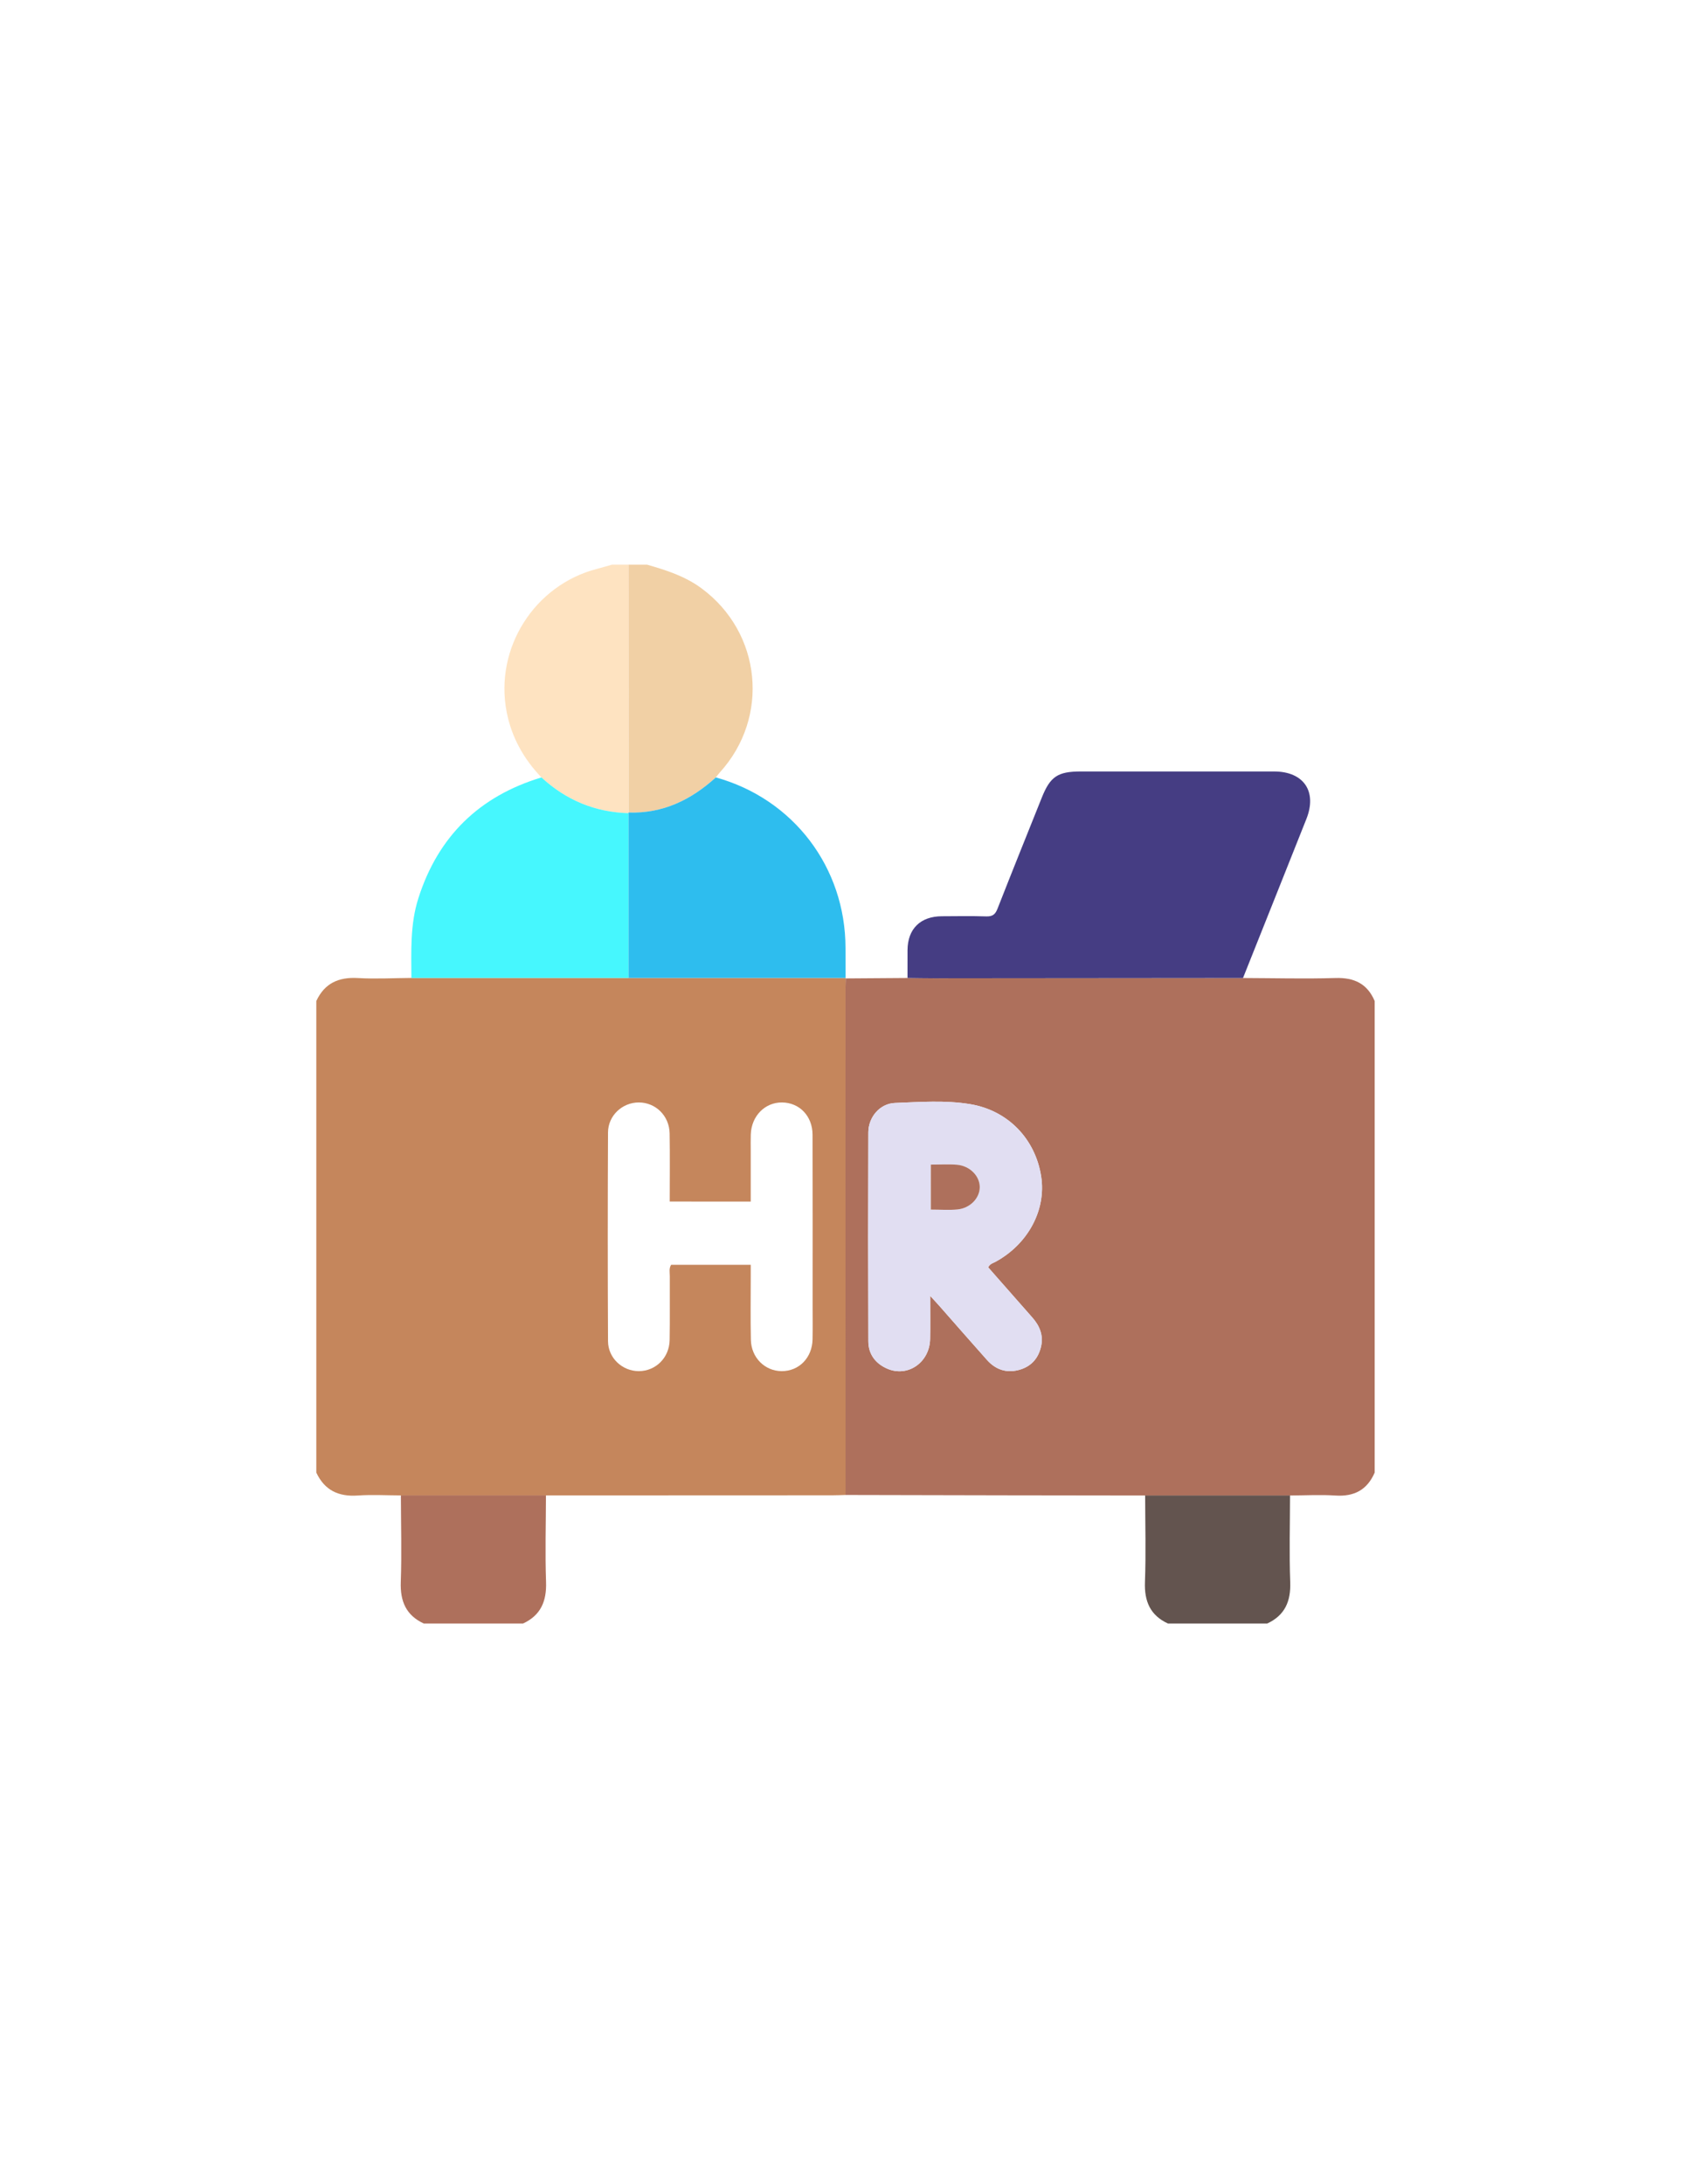 <?xml version="1.0" encoding="utf-8"?>
<!-- Generator: Adobe Illustrator 16.0.0, SVG Export Plug-In . SVG Version: 6.00 Build 0)  -->
<!DOCTYPE svg PUBLIC "-//W3C//DTD SVG 1.1//EN" "http://www.w3.org/Graphics/SVG/1.1/DTD/svg11.dtd">
<svg version="1.1" id="Capa_1" xmlns="http://www.w3.org/2000/svg" xmlns:xlink="http://www.w3.org/1999/xlink" x="0px" y="0px"
	 width="612px" height="792px" viewBox="0 0 612 792" enable-background="new 0 0 612 792" xml:space="preserve">
<g>
	<path fill-rule="evenodd" clip-rule="evenodd" fill="#C5865C" d="M114.75,533.959c0-56.993,0-113.986,0-170.979
		c2.993-6.462,8.096-8.739,15.08-8.336c6.45,0.371,12.942,0.004,19.416-0.038c26.244,0.001,52.489,0.001,78.733,0.001
		c26.258-0.001,52.516-0.003,78.774-0.004l0.053,0.176c-0.025,1.124-0.074,2.247-0.074,3.37c0,61.312,0.004,122.623,0.007,183.935
		c-1.621,0.041-3.243,0.118-4.865,0.119c-34.605,0.018-69.21,0.028-103.814,0.039c-17.543,0.001-35.087,0.001-52.63,0.001
		c-5.216-0.012-10.453-0.321-15.644,0.038C122.818,542.763,117.739,540.39,114.75,533.959z M242.958,435.687
		c0-8.507,0.106-16.606-0.034-24.702c-0.111-6.402-5.083-11.234-11.205-11.229c-5.954,0.007-11.118,4.745-11.147,10.882
		c-0.12,25.226-0.123,50.452,0.002,75.677c0.031,6.138,5.219,10.872,11.166,10.867c6.118-0.005,11.071-4.845,11.186-11.255
		c0.139-7.74,0.017-15.485,0.058-23.228c0.007-1.329-0.356-2.733,0.478-4.076c9.531,0,19.059,0,28.886,0
		c0,1.659-0.001,3.019,0,4.379c0.004,7.617-0.12,15.238,0.051,22.853c0.144,6.445,5.085,11.294,11.146,11.327
		c6.32,0.035,11.105-4.845,11.23-11.549c0.075-3.995,0.021-7.993,0.021-11.988c-0.001-20.731,0.032-41.461-0.026-62.191
		c-0.019-6.772-4.741-11.64-11.067-11.697c-6.203-0.055-11.085,4.891-11.335,11.54c-0.075,1.995-0.02,3.995-0.021,5.993
		c-0.001,6.073,0,12.146,0,18.397C262.38,435.687,252.94,435.687,242.958,435.687z"/>
	<path fill-rule="evenodd" clip-rule="evenodd" fill="#AE705C" d="M306.737,542.084c-0.003-61.313-0.007-122.623-0.007-183.935
		c0-1.124,0.049-2.247,0.074-3.37c7.471-0.053,14.942-0.107,22.413-0.16c3.244,0.038,6.488,0.11,9.733,0.108
		c37.326-0.024,74.653-0.062,111.979-0.095c11.19,0.033,22.388,0.336,33.566-0.001c6.782-0.204,11.528,2.058,14.205,8.349
		c0,56.993,0,113.986,0,170.979c-2.708,6.283-7.448,8.78-14.263,8.326c-5.46-0.363-10.966-0.035-16.453-0.015
		c-17.518,0-35.036,0.001-52.555,0.002c-16.742-0.022-33.484-0.037-50.227-0.066C345.716,542.172,326.227,542.125,306.737,542.084z
		 M358.485,459.545c0.661-1.327,1.733-1.508,2.586-1.97c11.845-6.408,18.529-18.831,16.641-30.982
		c-2.117-13.621-12.047-23.951-25.751-26.218c-9.037-1.495-18.215-0.782-27.307-0.436c-5.463,0.209-9.628,5.125-9.647,10.689
		c-0.091,25.245-0.089,50.491,0.006,75.737c0.018,4.666,2.569,8.054,6.828,9.912c7.454,3.252,15.393-2.222,15.581-10.729
		c0.109-4.903,0.021-9.811,0.021-15.673c1.589,1.736,2.43,2.625,3.237,3.543c5.784,6.563,11.527,13.161,17.354,19.688
		c3.071,3.441,6.914,4.853,11.482,3.67c4.404-1.141,7.103-4.06,8.135-8.433c0.973-4.123-0.48-7.591-3.204-10.667
		C369.079,471.616,363.746,465.525,358.485,459.545z"/>
	<path fill-rule="evenodd" clip-rule="evenodd" fill="#F1D0A5" d="M234.735,204.75c6.945,1.992,13.761,4.167,19.721,8.554
		c21.836,16.073,24.927,46.776,6.629,66.839c-0.501,0.55-0.93,1.166-1.394,1.751c-8.986,8.159-19.247,13.146-31.678,12.731
		c-0.009-29.958-0.018-59.917-0.027-89.876C230.235,204.75,232.485,204.75,234.735,204.75z"/>
	<path fill-rule="evenodd" clip-rule="evenodd" fill="#FEE3C1" d="M227.986,204.75c0.009,29.959,0.018,59.918,0.027,89.876
		l-0.039,0.236c-12.144-0.359-22.637-4.738-31.552-12.959c-6.438-6.727-10.83-14.537-12.62-23.739
		c-4.488-23.072,10.046-46.052,32.832-51.906c1.795-0.461,3.569-1.003,5.353-1.507C223.986,204.75,225.986,204.75,227.986,204.75z"
		/>
	<path fill-rule="evenodd" clip-rule="evenodd" fill="#AE705C" d="M198.058,542.242c-0.023,10.465-0.334,20.938,0.033,31.389
		c0.245,6.973-1.898,12.075-8.35,15.071c-11.999,0-23.997,0-35.996,0c-6.456-2.993-8.599-8.093-8.351-15.07
		c0.371-10.45,0.057-20.925,0.034-31.389C162.971,542.243,180.515,542.243,198.058,542.242z"/>
	<path fill-rule="evenodd" clip-rule="evenodd" fill="#63544F" d="M423.711,588.702c-6.447-2.979-8.608-8.058-8.351-15.033
		c0.384-10.453,0.082-20.931,0.071-31.397c17.519,0,35.037-0.001,52.556-0.001c-0.01,10.466-0.313,20.944,0.072,31.396
		c0.257,6.978-1.922,12.045-8.353,15.035C447.708,588.702,435.71,588.702,423.711,588.702z"/>
	<path fill-rule="evenodd" clip-rule="evenodd" fill="#2EBDEE" d="M228.013,294.626c12.431,0.415,22.692-4.572,31.678-12.731
		c28.139,7.801,47.021,32.637,47.037,61.864c0.001,3.615,0.016,7.229,0.024,10.844c-26.258,0.001-52.516,0.003-78.774,0.004
		c-0.001-19.915-0.003-39.83-0.004-59.745L228.013,294.626z"/>
	<path fill-rule="evenodd" clip-rule="evenodd" fill="#46F7FE" d="M227.974,294.862c0.001,19.915,0.002,39.83,0.004,59.745
		c-26.244,0-52.489,0-78.733-0.001c-0.047-9.708-0.482-19.461,2.526-28.89c7.165-22.454,22.109-37.014,44.651-43.813
		C205.337,290.124,215.83,294.503,227.974,294.862z"/>
	<path fill-rule="evenodd" clip-rule="evenodd" fill="#453D83" d="M329.218,354.619c0.002-3.374-0.017-6.749,0.01-10.123
		c0.059-7.686,4.66-12.221,12.452-12.258c5.373-0.025,10.751-0.126,16.119,0.053c2.255,0.075,3.258-0.71,4.065-2.771
		c5.28-13.463,10.693-26.874,16.073-40.298c3.073-7.668,5.792-9.481,14.169-9.482c23.368-0.001,46.736-0.007,70.105,0.002
		c10.734,0.004,15.681,7.235,11.72,17.208c-7.641,19.238-15.33,38.456-23,57.682c-37.327,0.033-74.654,0.07-111.98,0.095
		C335.706,354.729,332.462,354.656,329.218,354.619z"/>
	<path fill-rule="evenodd" clip-rule="evenodd" fill="#E1DEF2" d="M358.485,459.545c5.261,5.98,10.594,12.071,15.961,18.132
		c2.724,3.076,4.177,6.544,3.204,10.667c-1.032,4.373-3.73,7.292-8.135,8.433c-4.568,1.183-8.411-0.229-11.482-3.67
		c-5.826-6.526-11.569-13.125-17.354-19.688c-0.808-0.918-1.648-1.807-3.237-3.543c0,5.862,0.089,10.77-0.021,15.673
		c-0.188,8.508-8.127,13.981-15.581,10.729c-4.259-1.858-6.811-5.246-6.828-9.912c-0.095-25.246-0.097-50.492-0.006-75.737
		c0.02-5.564,4.185-10.48,9.647-10.689c9.092-0.347,18.27-1.06,27.307,0.436c13.704,2.267,23.634,12.597,25.751,26.218
		c1.889,12.151-4.796,24.574-16.641,30.982C360.219,458.037,359.146,458.218,358.485,459.545z M337.686,438.6
		c3.517,0,6.65,0.257,9.725-0.062c4.575-0.472,7.988-4.109,8.019-8.029c0.031-4.059-3.571-7.777-8.287-8.167
		c-3.066-0.254-6.17-0.048-9.456-0.048C337.686,427.829,337.686,433.012,337.686,438.6z"/>
	<path fill-rule="evenodd" clip-rule="evenodd" fill="#AE705C" d="M337.686,438.6c0-5.588,0-10.771,0-16.306
		c3.286,0,6.39-0.206,9.456,0.048c4.716,0.39,8.318,4.108,8.287,8.167c-0.03,3.92-3.443,7.558-8.019,8.029
		C344.336,438.856,341.202,438.6,337.686,438.6z"/>
</g>
</svg>

